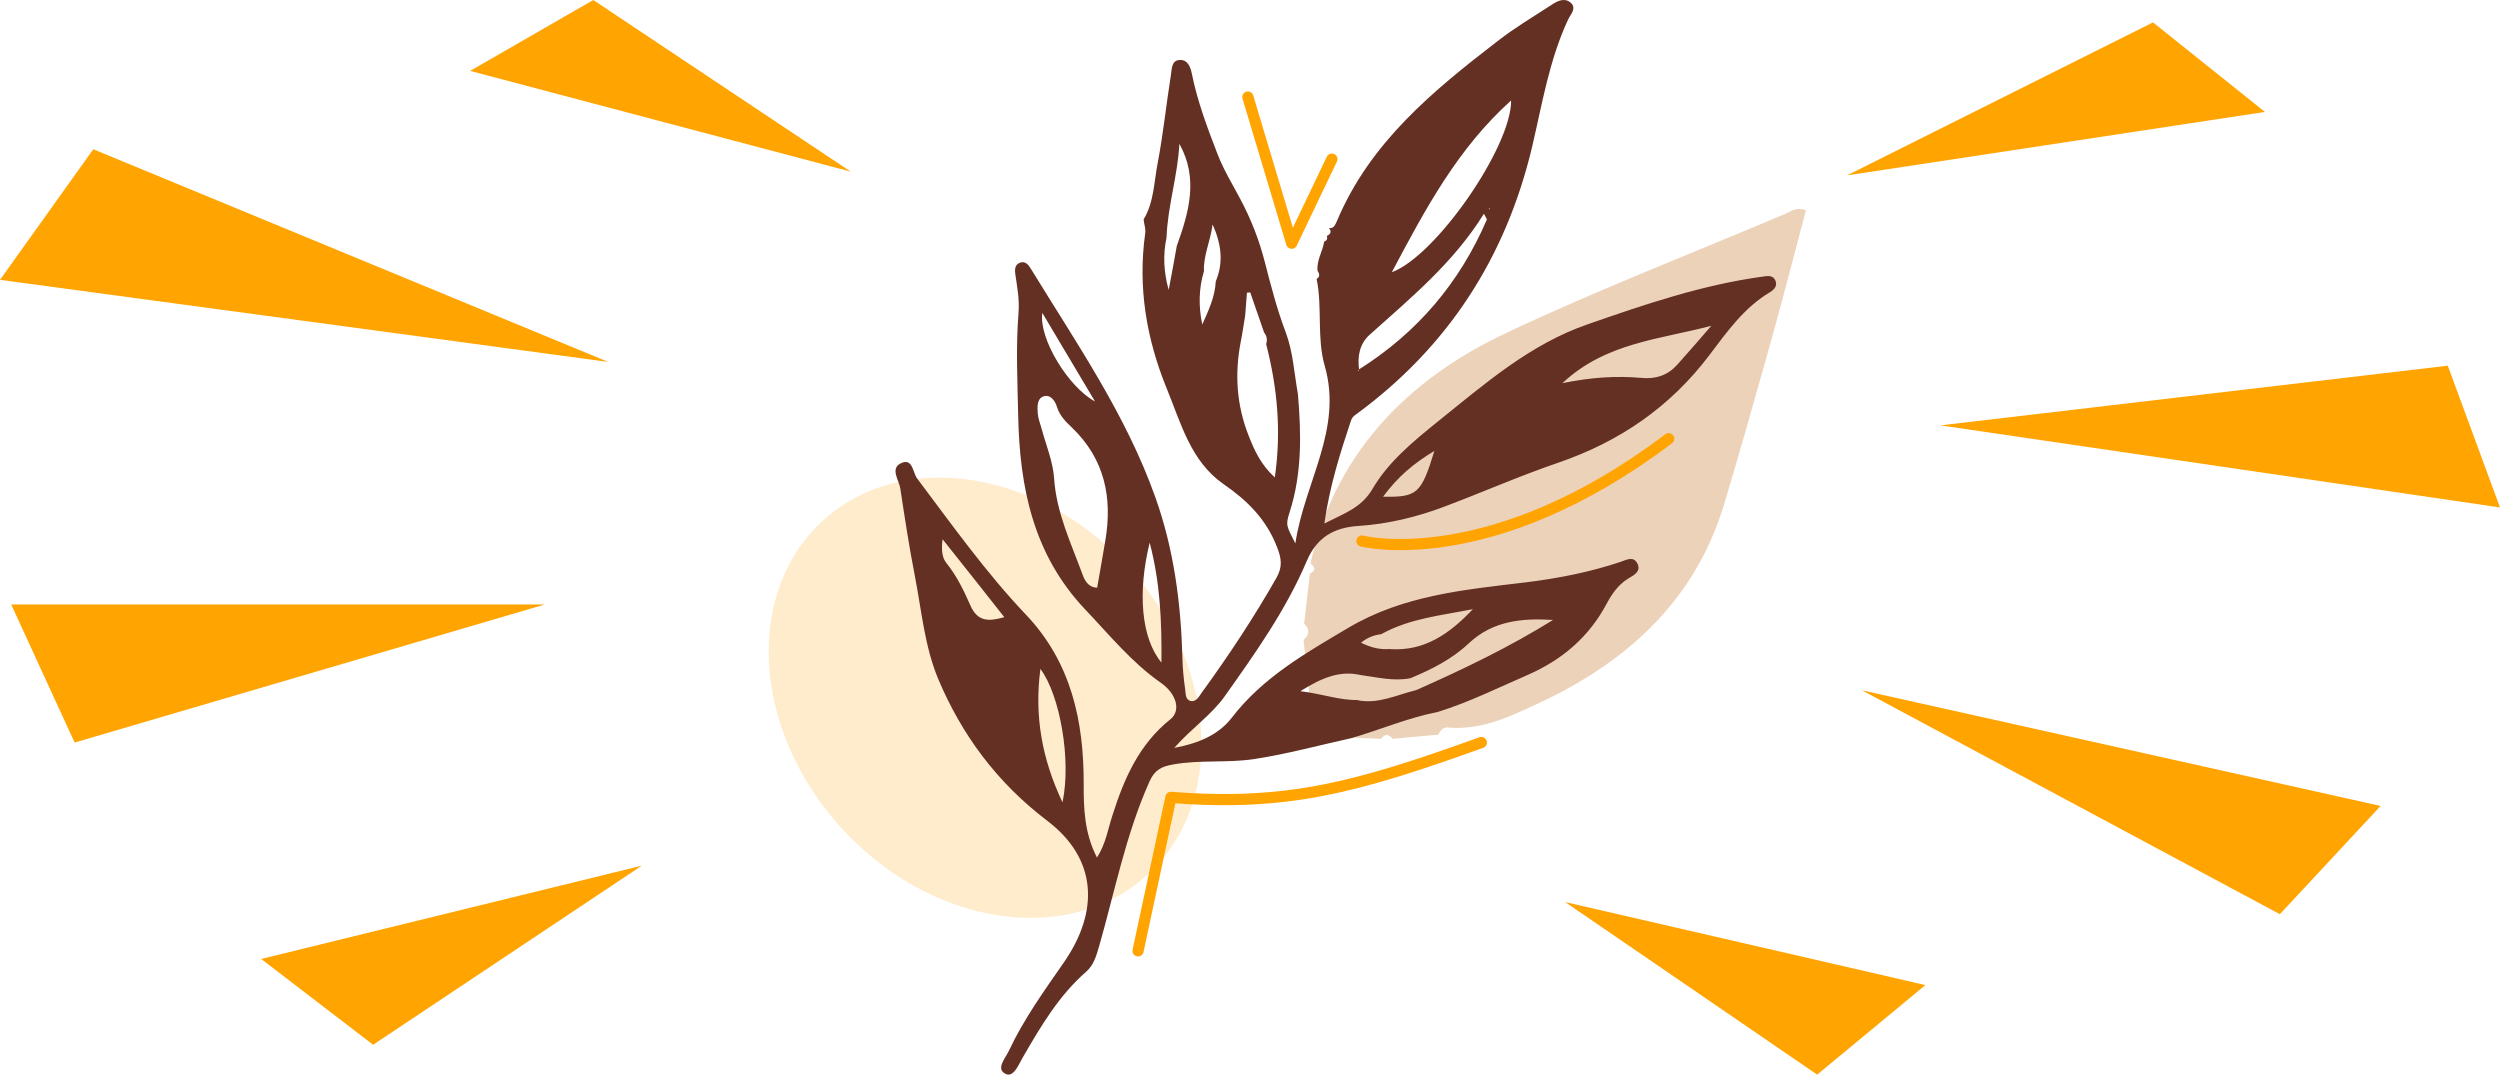<svg width="335" height="144" viewBox="0 0 335 144" fill="none" xmlns="http://www.w3.org/2000/svg">
<g clip-path="url(#clip0_2564_4217)">
<path opacity="0.3" d="M174.775 83.403C175.001 81.228 175.294 79.053 175.519 76.878C176.332 76.443 176.27 76.008 175.601 75.511C178.787 61.218 188.127 51.027 201.939 44.565C214.195 38.786 226.914 33.877 239.366 28.595C240.043 28.284 240.656 27.724 241.998 28.16C240.312 34.56 238.625 41.085 236.804 47.547C234.912 54.259 233.021 60.97 230.995 67.681C227.293 79.861 218.781 88.25 206.728 93.967C202.733 95.831 198.872 97.819 194.227 97.509C193.42 97.322 193.01 97.882 192.735 98.441C190.711 98.627 188.688 98.814 186.598 99C186.066 98.316 185.595 98.316 185.049 99C176.025 98.689 176.025 98.689 175.169 90.549C174.985 88.933 174.867 87.38 174.682 85.764C175.499 85.018 175.507 84.273 174.706 83.527L174.775 83.403Z" fill="#BE6A14"/>
<path opacity="0.2" d="M150.49 75.227C162.828 88.017 164.552 106.566 154.34 116.658C144.128 126.75 125.848 124.563 113.51 111.773C101.172 98.983 99.448 80.434 109.66 70.342C119.872 60.25 138.152 62.438 150.49 75.227Z" fill="#FFA400"/>
<path d="M192.588 95.418C188.642 96.198 184.978 97.766 181.127 98.901C176.747 99.866 172.427 101.057 168.001 101.723C164.441 102.261 160.782 101.788 157.184 102.44C155.631 102.717 154.714 103.17 154.026 104.737C150.844 111.846 149.389 119.461 147.259 126.876C146.898 128.114 146.538 129.351 145.554 130.202C141.853 133.44 139.432 137.58 137.019 141.752C136.452 142.733 135.784 144.502 134.678 143.865C133.426 143.197 134.74 141.774 135.202 140.786C137.184 136.556 139.911 132.784 142.556 128.965C147.348 122.047 146.996 115.054 140.34 109.99C133.603 104.879 128.871 98.471 125.72 90.982C123.895 86.631 123.472 81.697 122.557 76.998C121.812 73.187 121.228 69.333 120.644 65.479C120.479 64.347 119.228 62.781 120.733 62.067C122.335 61.327 122.279 63.312 122.918 64.144C127.597 70.359 132.108 76.723 137.509 82.399C143.545 88.77 145.243 96.647 145.214 105.056C145.204 108.377 145.307 111.599 146.993 114.916C148.21 113 148.477 111.027 149.072 109.243C150.628 104.333 152.644 99.714 156.839 96.378C158.263 95.237 157.69 92.97 155.523 91.475C151.6 88.723 148.642 85.055 145.414 81.666C138.461 74.331 136.63 65.314 136.436 55.686C136.343 51.078 136.112 46.473 136.481 41.914C136.621 40.114 136.312 38.572 136.082 36.939C135.99 36.342 135.888 35.574 136.564 35.254C137.458 34.842 137.868 35.597 138.226 36.158C144.265 46.02 150.873 55.556 154.806 66.603C157.309 73.608 158.241 80.826 158.445 88.17C158.477 89.579 158.614 90.994 158.816 92.392C158.898 92.958 158.815 93.81 159.613 93.942C160.296 94.036 160.665 93.349 161.014 92.841C164.629 87.863 168.031 82.735 171.065 77.394C171.884 75.93 171.719 74.799 171.093 73.238C169.652 69.544 167.111 67.043 163.927 64.853C159.536 61.776 158.242 56.695 156.339 52.053C153.606 45.352 152.453 38.469 153.459 31.251C153.547 30.674 153.301 30.014 153.242 29.408C154.654 27.059 154.626 24.37 155.142 21.778C155.872 17.918 156.277 14.006 156.893 10.108C157.026 9.312 156.949 8.122 158.035 8.039C159.153 7.947 159.535 8.986 159.713 9.906C160.464 13.612 161.789 17.129 163.145 20.638C163.943 22.706 165.119 24.639 166.166 26.606C167.623 29.327 168.725 32.144 169.488 35.12C170.304 38.29 171.12 41.459 172.299 44.566C173.267 47.142 173.421 50.039 173.922 52.809C174.376 58.115 174.481 63.411 172.824 68.591C172.238 70.408 172.384 70.438 173.576 72.815C174.84 64.491 179.963 57.519 177.509 49.014C176.432 45.258 177.216 41.211 176.429 37.376C176.935 37.068 176.799 36.689 176.549 36.272C176.411 34.857 177.244 33.701 177.441 32.369C177.82 32.233 177.92 31.964 177.793 31.618C178.284 31.383 178.505 31.047 178.068 30.576C178.815 30.653 178.95 29.995 179.178 29.553C183.602 19.07 192.004 12.188 200.669 5.513C202.959 3.725 205.497 2.216 207.945 0.627C208.651 0.161 209.559 -0.324 210.381 0.286C211.383 1.055 210.464 1.889 210.135 2.599C207.606 8.012 206.658 13.901 205.318 19.618C201.796 34.493 194.039 46.492 181.714 55.529C181.361 55.762 181.146 55.992 181.015 56.408C179.579 60.733 178.184 65.082 177.465 70.149C180.144 68.776 182.411 68.065 183.91 65.52C186.047 61.871 189.368 59.15 192.697 56.462C198.965 51.431 205.048 46.103 212.783 43.445C220.445 40.772 228.156 38.155 236.274 37.054C236.905 36.955 237.609 36.87 237.914 37.618C238.218 38.366 237.659 38.862 237.153 39.17C233.691 41.237 231.409 44.476 229.084 47.553C223.823 54.527 217.038 59.178 208.795 62.006C203.657 63.761 198.673 65.96 193.578 67.876C189.87 69.284 186.033 70.207 182.054 70.477C178.821 70.685 176.489 71.932 175.108 75.171C172.33 81.722 168.209 87.527 164.088 93.332C162.329 95.808 159.713 97.545 157.349 100.218C160.745 99.585 163.338 98.407 165.084 96.142C169.245 90.742 174.958 87.519 180.693 84.117C188.075 79.755 196.255 79.018 204.44 78.037C208.763 77.503 213.008 76.678 217.138 75.296C217.96 75.006 218.893 74.48 219.413 75.516C219.933 76.553 218.992 77.046 218.245 77.488C216.904 78.297 216.048 79.494 215.332 80.826C212.942 85.338 209.367 88.404 204.689 90.451C200.718 92.171 196.841 94.107 192.685 95.393L192.588 95.418ZM169.387 44.55C168.764 42.746 168.151 40.975 167.528 39.171C167.399 39.205 167.229 39.216 167.091 39.219C167.019 40.24 166.923 41.303 166.851 42.325C166.643 43.487 166.5 44.632 166.26 45.802C165.432 50.069 165.697 54.285 167.306 58.348C168.077 60.32 168.946 62.266 170.824 63.975C171.732 57.682 171.14 51.86 169.664 46.101C169.858 45.531 169.751 45.006 169.387 44.55ZM161.332 36.335C160.617 38.704 160.6 41.094 161.103 43.483C161.947 41.598 162.809 39.777 162.912 37.71C163.941 35.222 163.715 32.828 162.492 30.078C162.159 32.449 161.233 34.287 161.332 36.335ZM181.951 93.84C184.726 94.377 187.187 93.096 189.788 92.469C196.069 89.681 202.265 86.709 208.11 83.071C203.92 82.809 200.041 83.191 196.83 86.193C194.594 88.313 191.819 89.713 188.983 90.886C186.743 91.313 184.552 90.759 182.324 90.456C179.523 89.823 177.155 90.803 174.249 92.618C177.256 92.988 179.534 93.865 181.975 93.799L181.951 93.84ZM156.316 31.835C155.828 34.144 155.932 36.467 156.604 38.845C156.977 36.878 157.349 34.912 157.69 32.954C159.318 28.439 160.629 23.904 158.036 19.274C157.824 23.514 156.465 27.612 156.316 31.835ZM186.168 86.973C190.903 87.33 194.293 84.867 197.37 81.624C193.166 82.472 188.905 82.852 185.08 84.982C184.141 85.095 183.286 85.393 182.373 86.121C183.731 86.795 184.912 87.067 186.2 86.964L186.168 86.973ZM182.108 49.512C182.108 49.512 182.005 49.643 181.926 49.734C181.958 49.725 182.022 49.708 182.055 49.699C182.078 49.658 182.061 49.594 182.076 49.521C189.894 44.593 195.583 37.919 199.229 29.442C199.267 29.328 199.069 29.104 198.842 28.646C194.783 35.195 189.053 39.909 183.555 44.838C182.156 46.077 181.885 47.774 182.117 49.544L182.108 49.512ZM147.02 78.748C147.399 76.675 147.737 74.58 148.107 72.476C149.089 66.716 148.045 61.533 143.659 57.314C142.827 56.534 142.026 55.745 141.633 54.537C141.451 53.86 140.808 52.753 139.8 53.126C138.922 53.465 139.005 54.549 139.06 55.399C139.112 56.111 139.391 56.762 139.573 57.439C140.161 59.633 141.098 61.837 141.249 64.078C141.554 68.698 143.504 72.74 145.051 76.958C145.34 77.779 145.835 78.719 147.02 78.748ZM186.506 36.477C192.431 34.303 202.552 19.633 202.49 13.461C195.345 19.868 190.988 28.017 186.506 36.477ZM229.319 43.652C222.471 45.485 215.201 45.875 209.363 51.344C213.235 50.55 216.574 50.348 219.904 50.632C221.863 50.834 223.452 50.304 224.734 48.89C226.279 47.162 227.815 45.403 229.319 43.652ZM142.375 107.51C143.571 101.9 142.062 93.177 139.415 89.633C138.594 95.868 139.592 101.651 142.375 107.51ZM155.632 88.784C155.684 83.17 155.461 78.079 154.057 72.715C152.416 79.377 152.917 85.501 155.632 88.784ZM126.307 72.26C126.097 73.803 126.301 74.82 126.814 75.443C128.214 77.177 129.156 79.138 130.041 81.148C131.011 83.343 132.519 83.285 134.577 82.7C131.842 79.214 129.232 75.937 126.307 72.26ZM146.731 53.795C144.277 49.681 142.123 46.039 139.669 41.925C139.176 45.376 143.17 51.878 146.731 53.795ZM185.331 66.558C189.923 66.642 190.451 66.155 192.204 60.431C189.457 62.065 187.258 63.933 185.331 66.558ZM199.496 27.987L199.652 28.049L199.608 27.888L199.496 27.987Z" fill="#653024"/>
<path d="M288.5 3L247.5 23.5L303.5 15L288.5 3Z" fill="#FFA400"/>
<path d="M79.5 0L114 23L63 9.5L79.5 0Z" fill="#FFA400"/>
<path d="M35 128.5L86 116L50 140L35 128.5Z" fill="#FFA400"/>
<path d="M243.5 144L209.728 120.876L258 132L243.5 144Z" fill="#FFA400"/>
<path d="M335 68L260 57L328 49L335 68Z" fill="#FFA400"/>
<path d="M12.5 20L81.5 48.5L0 37.5L12.5 20Z" fill="#FFA400"/>
<path d="M249.5 92.5L319 108L305.5 122.5L249.5 92.5Z" fill="#FFA400"/>
<path d="M10 99.5L1.5 81H73L10 99.5Z" fill="#FFA400"/>
<path d="M152.5 127.414L156.904 106.846C172.584 108.078 181.828 105.482 198.5 99.5M167.213 13L173.085 32.589L178.468 21.325M182.5 72.5C182.5 72.5 199.628 76.907 223.606 58.788" stroke="#FFA400" stroke-width="1.5" stroke-linecap="round" stroke-linejoin="round"/>
</g>
<defs>
<clipPath id="clip0_2564_4217">
<rect width="335" height="144" fill="white"/>
</clipPath>
</defs>
</svg>
